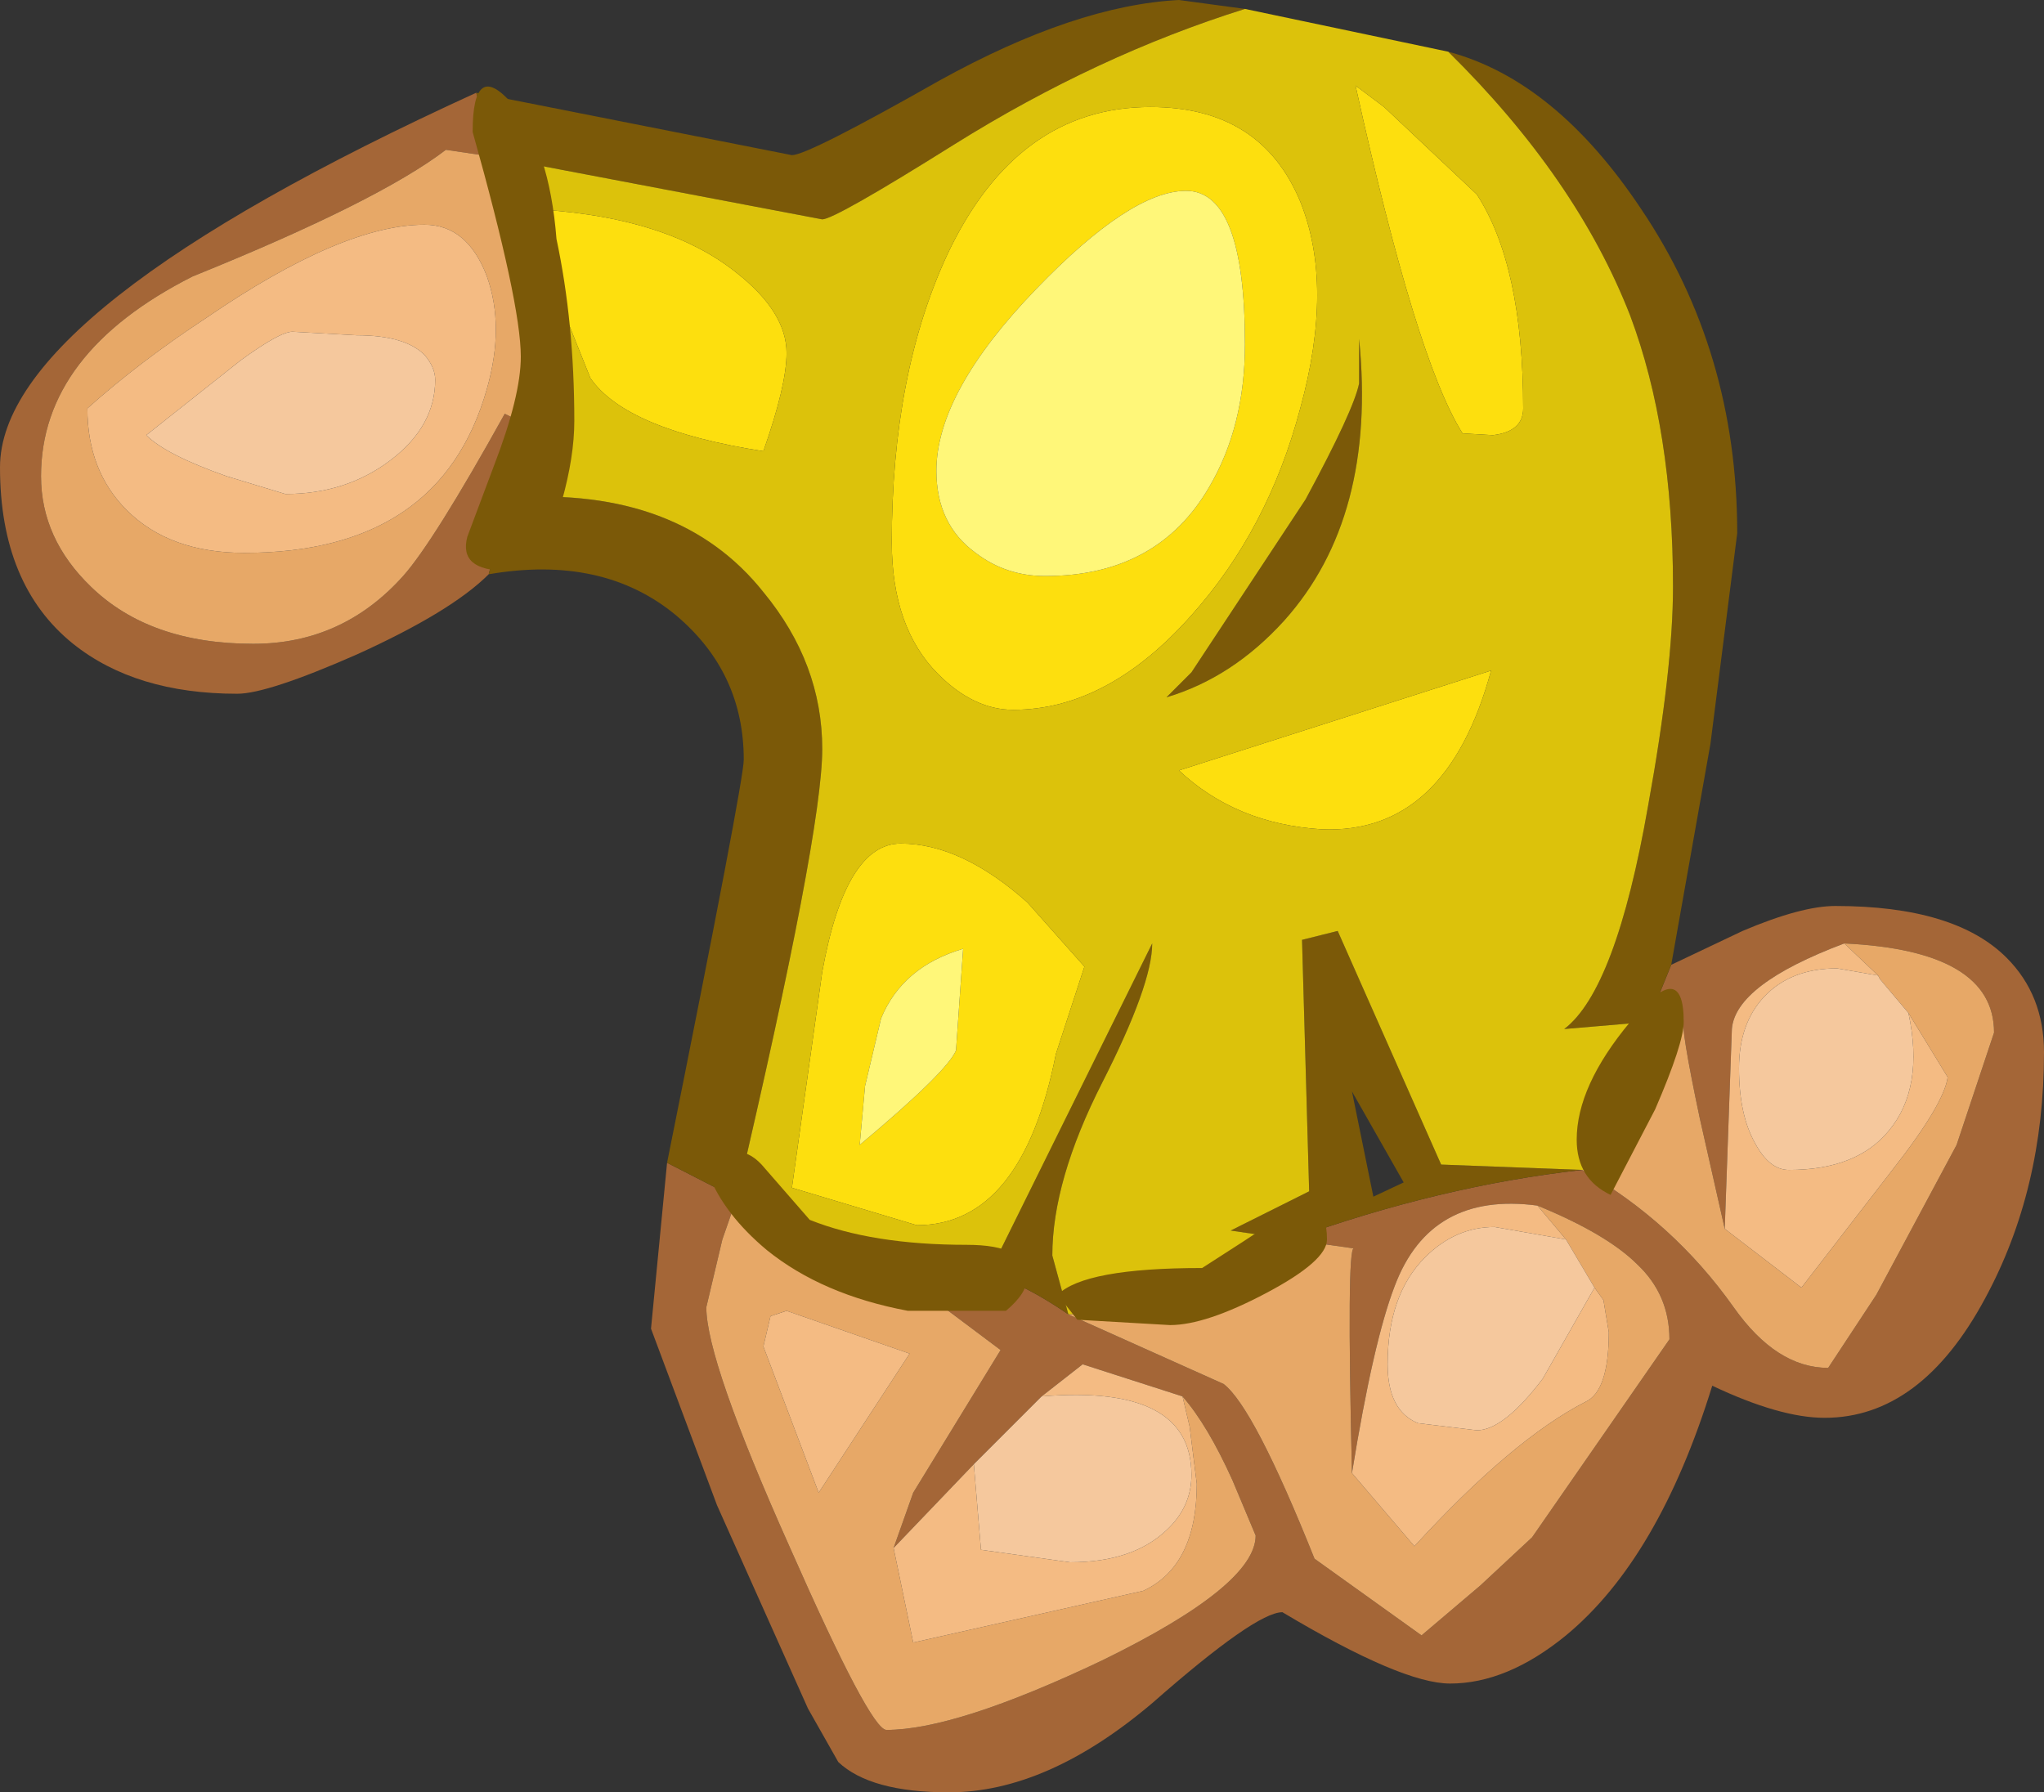 <?xml version="1.0" encoding="UTF-8" standalone="no"?>
<svg xmlns:ffdec="https://www.free-decompiler.com/flash" xmlns:xlink="http://www.w3.org/1999/xlink" ffdec:objectType="shape" height="50.25px" width="57.3px" xmlns="http://www.w3.org/2000/svg">
  <rect width="100%" height="100%" fill="#333333" stroke="none"/>
  <g transform="matrix(1.0, 0.0, 0.0, 1.0, 33.5, 3.4)">
    <path d="M13.35 23.65 L15.35 22.7 Q17.0 22.0 17.95 22.0 21.3 22.0 22.75 23.45 23.8 24.5 23.8 26.1 23.8 29.95 22.15 33.0 20.35 36.35 17.65 36.35 16.4 36.35 14.5 35.45 13.0 40.3 10.4 42.45 8.75 43.8 7.15 43.8 5.8 43.8 2.45 41.8 1.7 41.8 -1.2 44.35 -4.15 46.85 -6.9 46.85 -9.1 46.85 -10.0 46.0 L-10.85 44.5 -13.4 38.8 -15.25 33.85 -14.8 29.2 -12.85 30.2 -13.25 31.35 -13.7 33.25 Q-13.7 34.75 -11.35 40.0 -9.1 45.1 -8.65 45.1 -6.7 45.1 -2.6 43.15 1.7 41.05 1.7 39.65 L1.05 38.1 Q0.35 36.55 -0.35 35.75 L-3.15 34.85 -4.3 35.75 -6.2 37.65 -8.45 40.0 -7.9 38.45 -5.45 34.45 -8.25 32.35 -5.8 32.35 -5.25 32.5 Q-4.5 32.8 -3.55 33.45 L0.8 35.4 Q1.65 36.05 3.35 40.3 L6.35 42.45 8.0 41.05 9.45 39.7 13.3 34.15 Q13.3 32.9 12.4 32.05 11.55 31.2 9.6 30.4 6.6 30.0 5.6 32.65 5.0 34.2 4.4 37.9 4.25 31.6 4.45 31.6 L2.7 31.35 Q6.85 29.85 10.85 29.4 13.4 30.85 15.1 33.25 16.3 34.95 17.75 34.95 L19.1 32.9 21.35 28.7 22.4 25.55 Q22.4 23.25 18.2 23.05 15.15 24.2 15.05 25.45 L14.85 31.05 14.15 27.95 Q13.6 25.35 13.7 25.15 L12.7 25.25 13.35 23.65 M-19.8 12.7 Q-20.85 13.75 -23.5 14.95 -26.0 16.05 -26.85 16.05 -29.7 16.05 -31.45 14.65 -33.5 13.0 -33.5 9.7 -33.5 5.3 -20.15 -0.8 L-19.65 1.0 -21.0 0.8 Q-22.9 2.25 -28.1 4.35 -32.35 6.5 -32.35 9.95 -32.35 11.7 -30.95 13.05 -29.3 14.65 -26.4 14.65 -23.9 14.65 -22.2 12.75 -21.35 11.8 -19.35 8.2 L-18.75 8.5 -19.8 12.7" fill="#a46637" fill-rule="evenodd" stroke="none"/>
    <path d="M-19.65 1.0 Q-19.2 2.75 -18.9 5.0 -18.6 7.4 -18.75 8.5 L-19.35 8.2 Q-21.35 11.8 -22.2 12.75 -23.9 14.65 -26.4 14.65 -29.3 14.65 -30.95 13.05 -32.35 11.7 -32.35 9.95 -32.35 6.5 -28.1 4.35 -22.9 2.25 -21.0 0.8 L-19.65 1.0 M-12.85 30.2 Q-8.8 31.9 -5.8 32.35 L-8.25 32.35 -5.45 34.45 -7.9 38.45 -8.45 40.0 -7.9 42.65 -1.45 41.2 Q0.05 40.5 0.05 38.2 L-0.15 36.6 -0.35 35.75 Q0.35 36.55 1.05 38.1 L1.7 39.65 Q1.7 41.05 -2.6 43.15 -6.7 45.1 -8.65 45.1 -9.1 45.1 -11.35 40.0 -13.7 34.75 -13.7 33.25 L-13.25 31.35 -12.85 30.2 M-3.55 33.45 Q-0.75 33.3 0.35 32.7 1.45 31.9 2.7 31.35 L4.45 31.6 Q4.25 31.6 4.4 37.9 L6.15 39.95 Q8.9 36.95 10.95 35.9 11.6 35.6 11.6 33.95 L11.45 33.05 11.2 32.7 10.4 31.35 9.6 30.4 Q11.55 31.2 12.4 32.05 13.3 32.9 13.3 34.15 L9.45 39.7 8.0 41.05 6.35 42.45 3.35 40.3 Q1.65 36.05 0.8 35.4 L-3.55 33.45 M10.85 29.4 L11.0 29.4 12.7 25.25 13.7 25.15 Q13.6 25.35 14.15 27.95 L14.85 31.05 17.0 32.7 19.55 29.4 Q21.0 27.55 21.1 26.8 L20.0 25.0 19.2 24.05 19.15 23.95 18.2 23.05 Q22.4 23.25 22.4 25.55 L21.35 28.7 19.1 32.9 17.75 34.95 Q16.3 34.95 15.1 33.25 13.4 30.85 10.85 29.4 M-19.85 4.35 Q-20.4 2.9 -21.6 2.9 -23.9 2.9 -27.7 5.5 -29.6 6.75 -31.05 8.05 -31.05 9.8 -29.95 10.9 -28.75 12.1 -26.65 12.1 -21.15 12.1 -19.85 7.5 -19.35 5.75 -19.85 4.35 M-11.9 33.5 L-12.1 34.35 -10.55 38.45 -8.0 34.55 -11.45 33.35 -11.9 33.5" fill="#e7a867" fill-rule="evenodd" stroke="none"/>
    <path d="M19.15 23.95 L18.0 23.75 Q16.7 23.75 15.95 24.55 15.25 25.3 15.25 26.55 15.25 27.85 15.7 28.65 16.1 29.4 16.65 29.4 18.55 29.4 19.45 28.3 20.45 27.1 20.0 25.0 L21.1 26.8 Q21.0 27.55 19.55 29.4 L17.0 32.7 14.85 31.05 15.05 25.45 Q15.15 24.2 18.2 23.05 L19.15 23.95 M10.4 31.35 L8.4 31.0 Q7.3 31.0 6.45 31.85 5.4 32.9 5.4 34.85 5.4 36.15 6.25 36.5 L7.9 36.7 Q8.65 36.7 9.75 35.25 L11.2 32.7 11.45 33.05 11.6 33.95 Q11.6 35.6 10.95 35.9 8.9 36.95 6.15 39.95 L4.4 37.9 Q5.0 34.2 5.6 32.65 6.6 30.0 9.6 30.4 L10.4 31.35 M-8.45 40.0 L-6.2 37.65 -6.0 40.05 -3.5 40.4 Q-1.75 40.4 -0.8 39.5 -0.1 38.85 -0.1 37.95 -0.1 35.4 -4.3 35.75 L-3.15 34.85 -0.35 35.75 -0.15 36.6 0.05 38.2 Q0.05 40.5 -1.45 41.2 L-7.9 42.65 -8.45 40.0 M-19.85 4.35 Q-19.35 5.75 -19.85 7.5 -21.15 12.1 -26.65 12.1 -28.75 12.1 -29.95 10.9 -31.05 9.8 -31.05 8.05 -29.6 6.75 -27.7 5.5 -23.9 2.9 -21.6 2.9 -20.4 2.9 -19.85 4.35 M-25.3 5.9 Q-25.65 5.9 -26.75 6.7 L-29.4 8.8 Q-28.85 9.35 -27.15 9.95 L-25.5 10.45 Q-23.8 10.45 -22.55 9.5 -21.3 8.55 -21.3 7.25 -21.3 6.9 -21.6 6.55 -22.15 6.0 -23.5 6.0 L-25.3 5.9 M-11.9 33.5 L-11.45 33.35 -8.0 34.55 -10.55 38.45 -12.1 34.35 -11.9 33.5" fill="#f4bb83" fill-rule="evenodd" stroke="none"/>
    <path d="M19.15 23.95 L19.2 24.05 20.0 25.0 Q20.45 27.1 19.45 28.3 18.55 29.4 16.65 29.4 16.1 29.4 15.7 28.65 15.25 27.85 15.25 26.55 15.25 25.3 15.95 24.55 16.7 23.75 18.0 23.75 L19.15 23.95 M10.4 31.35 L11.2 32.7 9.75 35.25 Q8.65 36.7 7.9 36.7 L6.25 36.5 Q5.4 36.15 5.4 34.85 5.4 32.9 6.45 31.85 7.3 31.0 8.4 31.0 L10.4 31.35 M-6.2 37.65 L-4.3 35.75 Q-0.1 35.4 -0.1 37.95 -0.1 38.85 -0.8 39.5 -1.75 40.4 -3.5 40.4 L-6.0 40.05 -6.2 37.65 M-25.3 5.9 L-23.5 6.0 Q-22.15 6.0 -21.6 6.55 -21.3 6.9 -21.3 7.25 -21.3 8.55 -22.55 9.5 -23.8 10.45 -25.5 10.45 L-27.15 9.95 Q-28.85 9.35 -29.4 8.8 L-26.75 6.7 Q-25.65 5.9 -25.3 5.9" fill="#f5c89d" fill-rule="evenodd" stroke="none"/>
    <path d="M1.4 -3.15 Q-2.75 -1.85 -6.75 0.65 -10.1 2.75 -10.45 2.75 L-19.65 1.0 -20.15 -0.8 -11.3 0.95 Q-10.85 0.95 -7.15 -1.15 -3.35 -3.25 -0.45 -3.4 L1.4 -3.15 M-18.75 8.5 L-18.65 9.15 -19.15 10.55 Q-14.45 10.25 -12.1 13.2 -10.45 15.2 -10.45 17.6 -10.45 19.95 -12.85 30.2 L-14.8 29.2 Q-12.65 18.5 -12.65 17.9 -12.65 15.45 -14.55 13.85 -16.6 12.15 -19.8 12.7 L-18.75 8.5 M-5.8 32.35 L-1.2 23.05 Q-1.2 24.2 -2.6 26.95 -4.0 29.7 -4.0 31.8 L-3.55 33.45 Q-4.5 32.8 -5.25 32.5 L-5.8 32.35 M2.7 31.35 L1.0 31.1 3.2 30.0 3.0 22.95 4.0 22.7 6.9 29.25 10.85 29.4 Q6.85 29.85 2.7 31.35 M12.7 25.25 L10.35 25.45 Q11.8 24.35 12.7 19.2 13.4 15.35 13.4 13.05 13.4 8.65 12.2 5.45 10.7 1.6 7.1 -1.95 10.1 -1.15 12.5 2.45 15.2 6.45 15.2 11.55 L14.45 17.45 13.35 23.65 12.7 25.25 M3.1 10.6 Q4.45 8.1 4.6 7.35 L4.6 6.1 Q5.1 11.1 2.5 14.0 1.05 15.6 -0.8 16.15 L-0.1 15.45 3.1 10.6 M4.4 27.2 L5.0 30.15 5.85 29.75 4.4 27.2" fill="#7b5908" fill-rule="evenodd" stroke="none"/>
    <path d="M2.95 2.25 Q3.9 4.6 2.95 8.05 2.05 11.45 -0.1 13.85 -2.45 16.5 -5.1 16.5 -6.2 16.5 -7.2 15.5 -8.5 14.2 -8.5 11.8 -8.5 7.1 -6.95 3.75 -5.0 -0.4 -1.25 -0.4 1.85 -0.4 2.95 2.25 M4.5 -1.0 L5.3 -0.4 7.9 2.05 Q9.2 4.05 9.2 8.05 9.2 8.7 8.35 8.8 L7.5 8.75 Q6.2 6.7 4.5 -1.0 M1.4 6.25 Q1.4 1.95 -0.25 1.95 -1.8 1.95 -4.45 4.7 -7.25 7.6 -7.25 9.8 -7.25 11.3 -6.15 12.1 -5.3 12.75 -4.2 12.75 -1.05 12.75 0.4 10.25 1.4 8.55 1.4 6.25 M8.3 15.4 Q7.05 20.0 3.55 19.85 1.15 19.7 -0.45 18.2 L8.3 15.4 M-11.45 6.5 Q-11.45 7.4 -12.1 9.25 -15.95 8.65 -16.95 7.2 L-18.85 2.45 Q-14.9 2.6 -12.85 4.25 -11.45 5.35 -11.45 6.5 M-4.7 21.9 L-3.1 23.7 -3.9 26.15 Q-4.85 30.95 -7.8 30.95 L-11.3 29.9 -10.45 23.85 Q-9.8 20.25 -8.25 20.25 -6.55 20.25 -4.7 21.9 M-9.25 27.05 L-9.4 28.7 Q-6.95 26.65 -6.7 26.05 L-6.5 23.2 Q-8.2 23.7 -8.8 25.15 L-9.25 27.05" fill="#fddf0e" fill-rule="evenodd" stroke="none"/>
    <path d="M1.4 -3.15 L7.1 -1.95 Q10.7 1.6 12.2 5.45 13.4 8.65 13.4 13.05 13.4 15.35 12.7 19.2 11.8 24.35 10.35 25.45 L12.7 25.25 11.0 29.4 10.85 29.4 6.9 29.25 4.0 22.7 3.0 22.95 3.2 30.0 1.0 31.1 2.7 31.35 Q1.45 31.9 0.35 32.7 -0.75 33.3 -3.55 33.45 L-4.0 31.8 Q-4.0 29.7 -2.6 26.95 -1.2 24.2 -1.2 23.05 L-5.8 32.35 Q-8.8 31.9 -12.85 30.2 -10.45 19.95 -10.45 17.6 -10.45 15.2 -12.1 13.2 -14.45 10.25 -19.15 10.55 L-18.65 9.15 -18.75 8.5 Q-18.6 7.4 -18.9 5.0 -19.2 2.75 -19.65 1.0 L-10.45 2.75 Q-10.1 2.75 -6.75 0.65 -2.75 -1.85 1.4 -3.15 M4.5 -1.0 Q6.2 6.7 7.5 8.75 L8.35 8.8 Q9.2 8.7 9.2 8.05 9.2 4.05 7.9 2.05 L5.3 -0.4 4.5 -1.0 M2.95 2.25 Q1.85 -0.4 -1.25 -0.4 -5.0 -0.4 -6.95 3.75 -8.5 7.1 -8.5 11.8 -8.5 14.2 -7.2 15.5 -6.2 16.5 -5.1 16.5 -2.45 16.5 -0.1 13.85 2.05 11.45 2.95 8.05 3.9 4.6 2.95 2.25 M3.1 10.6 L-0.1 15.45 -0.8 16.15 Q1.05 15.6 2.5 14.0 5.1 11.1 4.6 6.1 L4.6 7.35 Q4.45 8.1 3.1 10.6 M8.3 15.4 L-0.45 18.2 Q1.15 19.7 3.55 19.85 7.05 20.0 8.3 15.4 M-11.45 6.5 Q-11.45 5.35 -12.85 4.25 -14.9 2.6 -18.85 2.45 L-16.95 7.2 Q-15.95 8.65 -12.1 9.25 -11.45 7.4 -11.45 6.5 M-4.7 21.9 Q-6.55 20.25 -8.25 20.25 -9.8 20.25 -10.45 23.85 L-11.3 29.9 -7.8 30.95 Q-4.85 30.95 -3.9 26.15 L-3.1 23.7 -4.7 21.9" fill="#dcc20b" fill-rule="evenodd" stroke="none"/>
    <path d="M1.4 6.25 Q1.4 8.55 0.4 10.25 -1.05 12.75 -4.2 12.75 -5.3 12.75 -6.15 12.1 -7.25 11.3 -7.25 9.8 -7.25 7.6 -4.45 4.7 -1.8 1.95 -0.25 1.95 1.4 1.95 1.4 6.25 M-9.25 27.05 L-8.8 25.15 Q-8.2 23.7 -6.5 23.2 L-6.7 26.05 Q-6.95 26.65 -9.4 28.7 L-9.25 27.05" fill="#fff779" fill-rule="evenodd" stroke="none"/>
    <path d="M13.7 25.25 Q13.7 25.85 12.9 27.7 L11.65 30.1 Q10.7 29.65 10.7 28.55 10.7 27.05 12.2 25.25 13.7 23.4 13.7 25.25 M3.7 31.35 Q3.7 31.95 2.0 32.85 0.3 33.75 -0.7 33.75 L-3.3 33.6 -3.85 32.9 Q-3.1 32.15 0.2 32.15 1.45 31.35 2.2 30.85 3.7 29.9 3.7 31.35 M-17.4 8.4 Q-17.4 9.4 -17.75 10.65 -18.3 12.6 -19.3 12.6 -20.65 12.6 -20.4 11.65 L-19.65 9.65 Q-18.9 7.7 -18.9 6.6 -18.9 5.1 -20.25 0.3 -20.25 -1.75 -19.15 -0.5 -18.1 0.75 -17.9 3.3 -17.4 5.65 -17.4 8.4 M-4.7 32.4 Q-4.7 32.85 -5.3 33.35 L-8.05 33.35 Q-10.45 32.9 -12.0 31.65 -13.2 30.65 -13.65 29.5 -12.9 28.45 -12.15 29.25 L-10.8 30.8 Q-9.05 31.5 -6.4 31.5 -4.7 31.5 -4.7 32.4" fill="#7b5908" fill-rule="evenodd" stroke="none"/>
  </g>
</svg>
